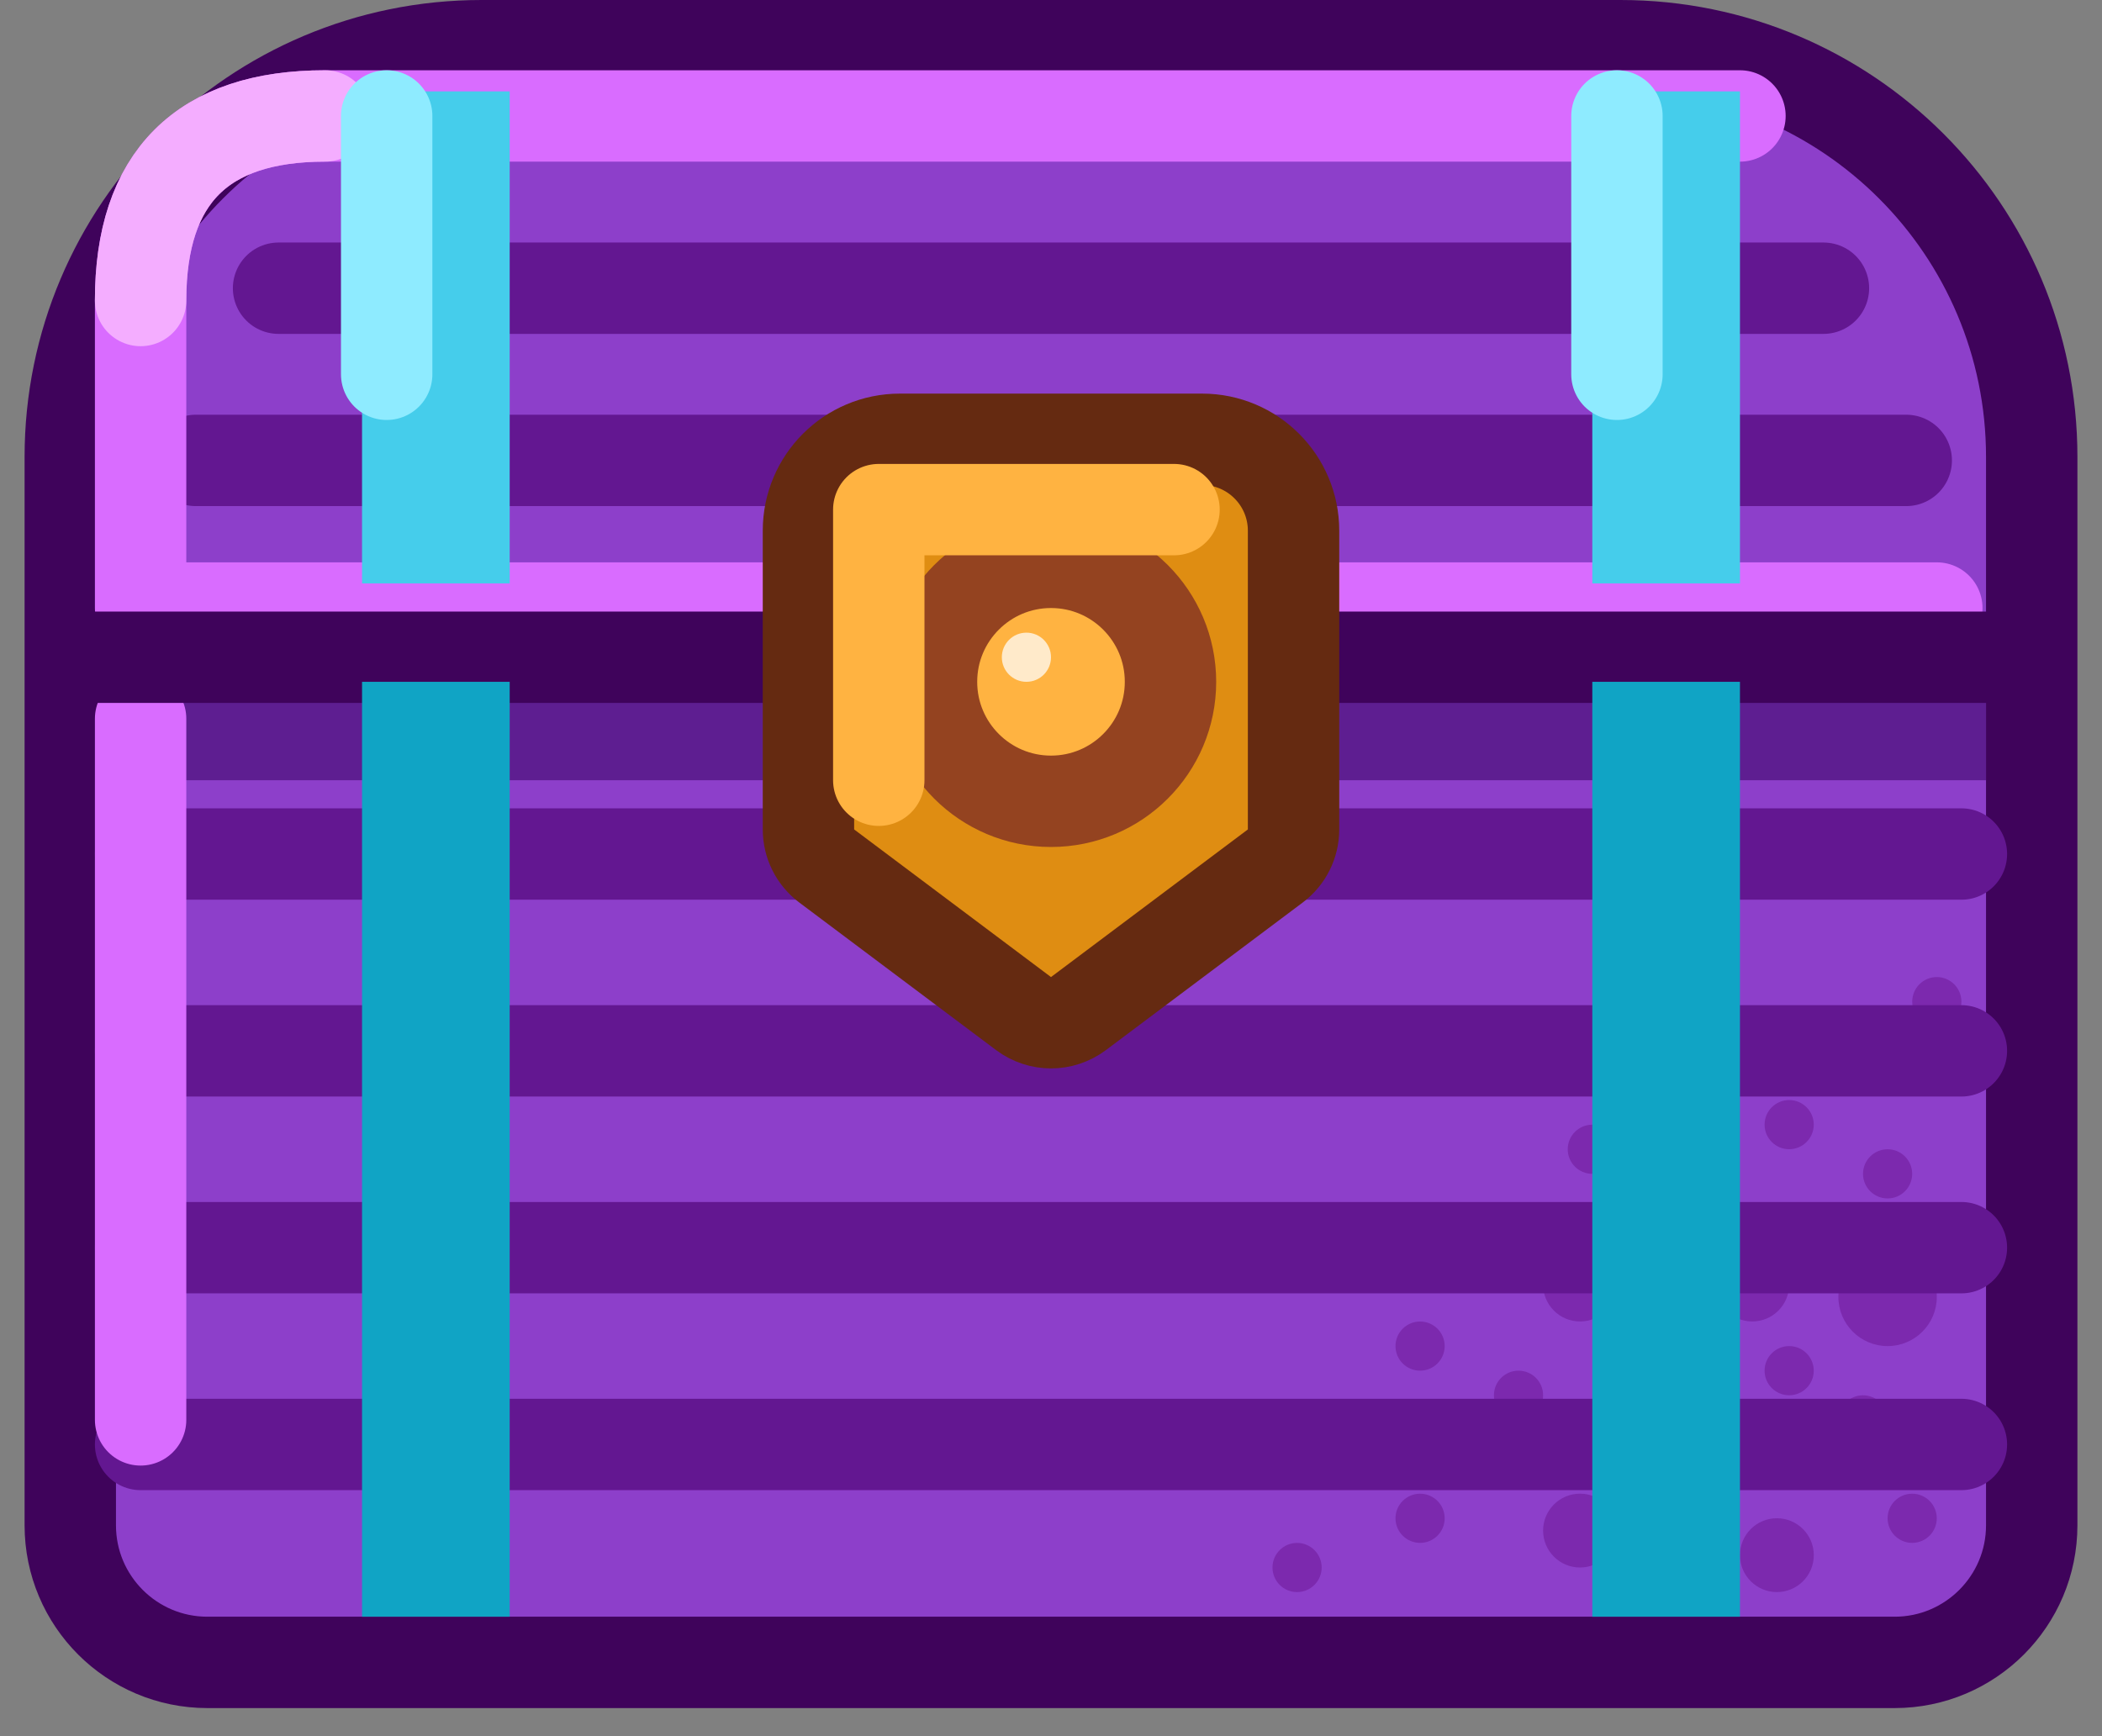 <svg width="46" height="38" viewBox="0 0 46 38" fill="none" xmlns="http://www.w3.org/2000/svg">
<rect x="0" y="0" width="46" height="38" fill="#808080" stroke="none"/>
<path d="M10.539 1C5.568 1 1.538 5.029 1.538 10V12.769V33.385C1.538 35.041 2.882 36.385 4.538 36.385H41.462C43.118 36.385 44.462 35.041 44.462 33.385V12.769V10C44.462 5.029 40.432 1 35.462 1H10.539Z" fill="#8D3FCA" stroke="#3F035B" stroke-width="2" stroke-linejoin="round"/>
<rect x="2.538" y="14.923" width="40.923" height="2.154" fill="#5E1E91"/>
<ellipse cx="38.885" cy="34.038" rx="0.808" ry="0.808" fill="#7C29AE"/>
<circle cx="41.308" cy="28.385" r="1.077" fill="#7C29AE"/>
<circle cx="40.769" cy="31.077" r="0.538" fill="#7C29AE"/>
<ellipse cx="38.346" cy="28.115" rx="0.808" ry="0.808" fill="#7C29AE"/>
<ellipse cx="34.577" cy="28.115" rx="0.808" ry="0.808" fill="#7C29AE"/>
<circle cx="39.154" cy="24.615" r="0.538" fill="#7C29AE"/>
<circle cx="41.308" cy="25.692" r="0.538" fill="#7C29AE"/>
<circle cx="42.385" cy="21.923" r="0.538" fill="#7C29AE"/>
<circle cx="41.846" cy="33.231" r="0.538" fill="#7C29AE"/>
<circle cx="34.846" cy="25.154" r="0.538" fill="#7C29AE"/>
<ellipse cx="34.577" cy="33.5" rx="0.808" ry="0.808" fill="#7C29AE"/>
<circle cx="33.231" cy="31.615" r="0.538" fill="#7C29AE"/>
<circle cx="31.077" cy="33.231" r="0.538" fill="#7C29AE"/>
<circle cx="33.231" cy="30.538" r="0.538" fill="#7C29AE"/>
<circle cx="31.077" cy="29.462" r="0.538" fill="#7C29AE"/>
<circle cx="28.385" cy="34.308" r="0.538" fill="#7C29AE"/>
<circle cx="39.154" cy="30" r="0.538" fill="#7C29AE"/>
<path d="M6.096 6.308H39.904" stroke="#631791" stroke-width="2" stroke-linecap="round" stroke-linejoin="round"/>
<path d="M4.284 10.077H41.716" stroke="#631791" stroke-width="2" stroke-linecap="round" stroke-linejoin="round"/>
<path d="M3.077 18.692H42.923" stroke="#631791" stroke-width="2" stroke-linecap="round" stroke-linejoin="round"/>
<path d="M3.077 23H42.923" stroke="#631791" stroke-width="2" stroke-linecap="round" stroke-linejoin="round"/>
<path d="M3.077 27.308H42.923" stroke="#631791" stroke-width="2" stroke-linecap="round" stroke-linejoin="round"/>
<path d="M3.077 31.615H42.923" stroke="#631791" stroke-width="2" stroke-linecap="round" stroke-linejoin="round"/>
<path d="M3.077 31.077V15.731" stroke="#D96CFF" stroke-width="2" stroke-linecap="round" stroke-linejoin="round"/>
<path d="M38.077 2.538H7.115C4.423 2.538 3.077 3.885 3.077 6.577V13.308H42.385" stroke="#D96CFF" stroke-width="2" stroke-linecap="round" stroke-linejoin="round"/>
<path d="M7.115 2.538C4.423 2.538 3.077 3.885 3.077 6.577" stroke="#F4ADFF" stroke-width="2" stroke-linecap="round" stroke-linejoin="round"/>
<path d="M2 14.385H44" stroke="#3F035B" stroke-width="2" stroke-linecap="round" stroke-linejoin="round"/>
<path d="M27.908 18.954C28.16 18.765 28.308 18.469 28.308 18.154V11.615C28.308 10.511 27.412 9.615 26.308 9.615H19.692C18.588 9.615 17.692 10.511 17.692 11.615V18.154C17.692 18.469 17.84 18.765 18.092 18.954L22.4 22.185C22.756 22.451 23.244 22.451 23.6 22.185L27.908 18.954Z" fill="#DF8D12" stroke="#652A11" stroke-width="2" stroke-linejoin="round"/>
<path d="M23 17.538C24.444 17.538 25.615 16.368 25.615 14.923C25.615 13.479 24.444 12.308 23 12.308C21.556 12.308 20.385 13.479 20.385 14.923C20.385 16.368 21.556 17.538 23 17.538Z" fill="#FFB341" stroke="#944320" stroke-width="2"/>
<path d="M19.231 17.077V11.154H25.692" stroke="#FFB341" stroke-width="2" stroke-linecap="round" stroke-linejoin="round"/>
<circle cx="22.462" cy="14.385" r="0.538" fill="#FFEACA"/>
<path d="M34.846 14.923H38.077V35.385H34.846V14.923Z" fill="#10A4C5"/>
<path d="M38.077 12.769H36.462H34.846V2H38.077V12.769Z" fill="#45CDEB"/>
<path d="M7.923 12.769H9.538H11.154V2H7.923V12.769Z" fill="#45CDEB"/>
<path d="M8.462 2.538V8.192" stroke="#8EEBFF" stroke-width="2" stroke-linecap="round" stroke-linejoin="round"/>
<path d="M35.385 2.538V8.192" stroke="#8EEBFF" stroke-width="2" stroke-linecap="round" stroke-linejoin="round"/>
<path d="M7.923 14.923H9.538H11.154V35.385H7.923V14.923Z" fill="#10A4C5"/>
</svg>
